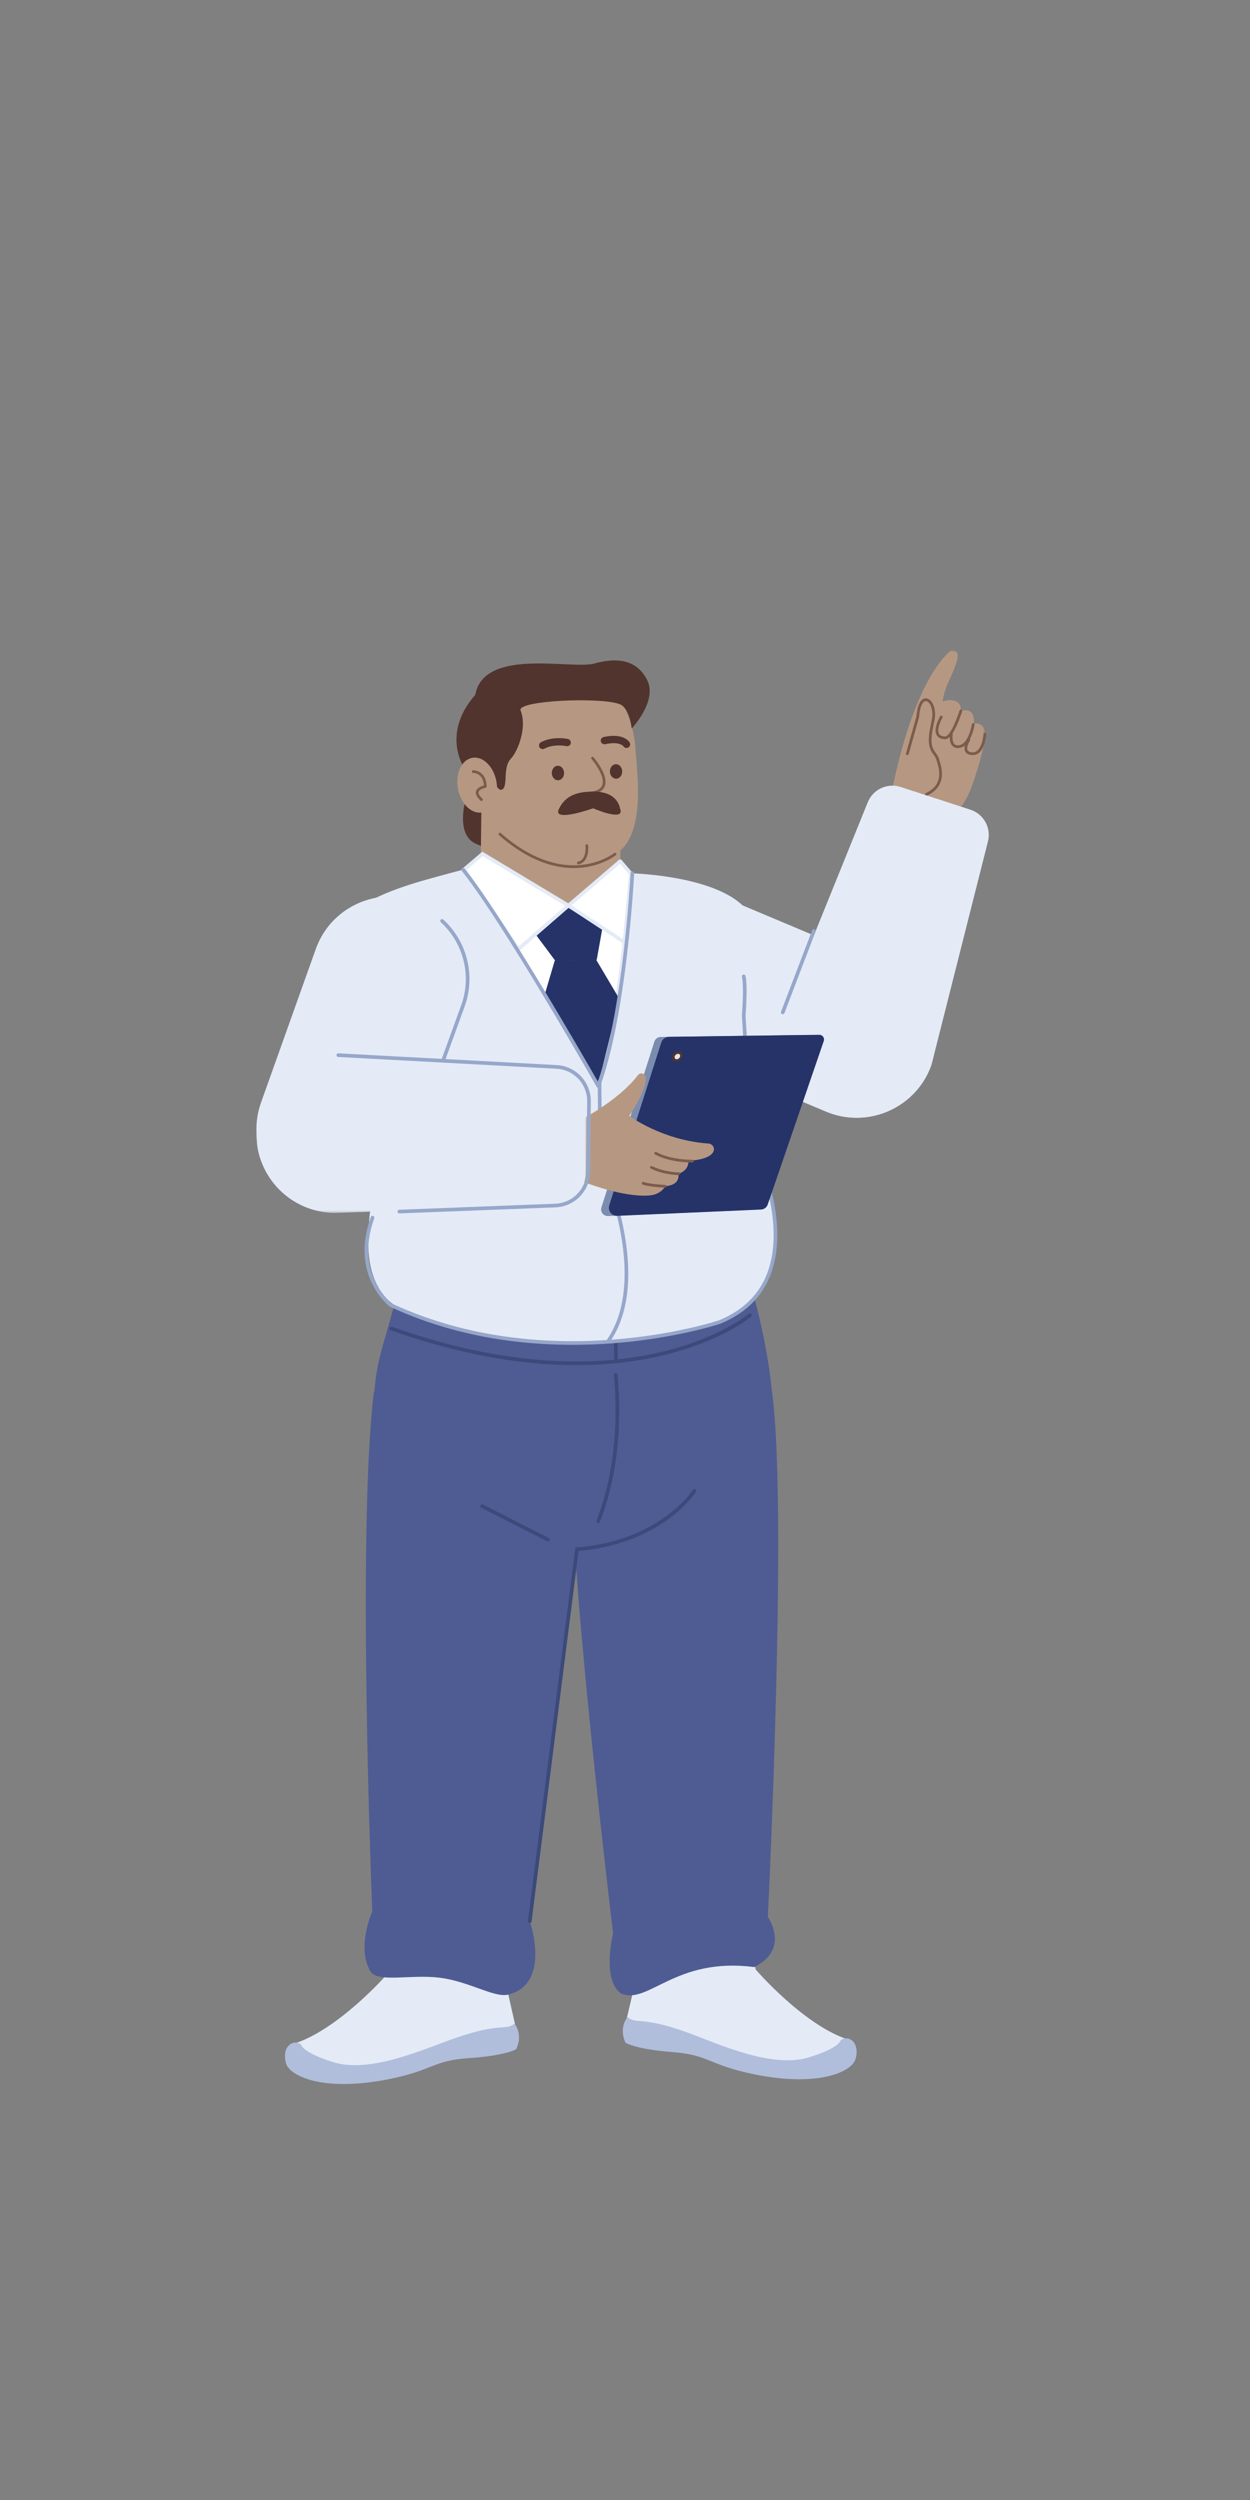 <?xml version="1.0" encoding="UTF-8"?>
<svg width="512px" height="1024px" viewBox="0 0 512 1024" version="1.1" xmlns="http://www.w3.org/2000/svg" xmlns:xlink="http://www.w3.org/1999/xlink">
    <rect x="0" y="0" width="512" height="1024" fill="#808080" stroke="none"/>
    <!-- Generator: Sketch 61.2 (89653) - https://sketch.com -->
    <title>2.人物组件/1.商人/站立/讲解</title>
    <desc>Created with Sketch.</desc>
    <defs>
        <polygon id="path-1" points="1.423 0.889 40.449 0.889 40.449 71.655 1.423 71.655"></polygon>
        <polygon id="path-3" points="0 0.073 135.323 0.073 135.323 64.688 0 64.688"></polygon>
    </defs>
    <g id="2.人物组件/1.商人/站立/讲解" stroke="none" stroke-width="1" fill="none" fill-rule="evenodd">
        <g id="分组" transform="translate(363, 265.611)">
            <mask id="mask-2" fill="white">
                <use xlink:href="#path-1"></use>
            </mask>
            <g id="Clip-2"></g>
            <path d="M1.423,63.256 C1.423,63.256 8.987,16.477 26.266,0.991 C32.123,-0.107 28.06,7.946 25.15,14.444 C23.662,17.768 23.032,21.689 23.032,21.689 C23.032,21.689 30.86,19.177 30.56,25.565 C36.898,23.87 35.884,30.775 35.884,30.775 C35.884,30.775 40.801,29.693 40.429,35.981 C40.172,40.304 37.702,48.739 35.666,54.713 C30.107,71.032 23.516,68.824 20.029,70.127 C11.204,73.423 5.456,71.5 1.423,63.256" id="Fill-1" fill="#B69882" mask="url(#mask-2)"></path>
        </g>
        <path d="M375.386,293.194 C375.873,287.692 377.905,285.039 380.342,286.351 C382.477,287.5 383.607,291.398 382.711,295.353 L382.524,296.193 C381.01,303.163 381.329,305.693 383.06,308.112 L383.307,308.448 C383.966,309.338 384.305,309.9 384.56,310.679 L385.105,312.501 C385.813,314.994 386.049,317.031 385.621,319.076 C385.028,321.909 383.155,324.229 379.743,325.9 C379.464,326.037 379.127,325.922 378.99,325.643 C378.854,325.364 378.969,325.027 379.248,324.89 C382.356,323.368 383.999,321.332 384.52,318.846 C384.88,317.124 384.709,315.362 384.135,313.215 L383.964,312.606 C383.825,312.132 383.574,311.303 383.554,311.235 C383.355,310.55 383.106,310.089 382.572,309.349 L382.259,308.923 C380.226,306.173 379.82,303.364 381.424,295.962 L381.614,295.104 C382.409,291.593 381.43,288.214 379.809,287.341 C378.383,286.574 376.931,288.471 376.508,293.27 L376.482,293.594 L376.463,293.704 L372.2,308.887 C372.116,309.186 371.805,309.36 371.506,309.276 C371.237,309.201 371.069,308.941 371.099,308.672 L371.116,308.583 L375.365,293.449 L375.386,293.194 Z" id="Stroke-3" fill="#7C5B4D" fill-rule="nonzero"></path>
        <path d="M393.726,290.637 C394.023,290.729 394.19,291.043 394.098,291.34 L393.943,291.825 L393.741,292.429 C393.669,292.64 393.593,292.861 393.511,293.09 C393.048,294.399 392.536,295.708 391.988,296.932 C390.697,299.819 389.425,301.789 388.13,302.5 C387.753,302.707 387.369,302.809 386.983,302.79 C383.875,302.637 382.8,300.707 383.336,297.847 C383.491,297.022 383.771,296.153 384.141,295.269 C384.292,294.908 384.451,294.562 384.613,294.236 L384.774,293.917 C384.905,293.665 385.007,293.481 385.068,293.378 C385.225,293.11 385.57,293.021 385.838,293.179 C386.105,293.336 386.195,293.681 386.037,293.949 L385.903,294.188 C385.865,294.259 385.821,294.341 385.773,294.434 C385.57,294.825 385.368,295.253 385.179,295.704 C384.837,296.52 384.58,297.317 384.442,298.054 C384.019,300.312 384.709,301.552 387.038,301.667 C387.202,301.675 387.384,301.626 387.589,301.514 C388.589,300.965 389.771,299.133 390.961,296.473 C391.495,295.279 391.997,293.997 392.451,292.714 L392.676,292.066 L393.023,291.009 C393.115,290.713 393.429,290.546 393.726,290.637 Z" id="Stroke-5" fill="#7C5B4D" fill-rule="nonzero"></path>
        <path d="M398.738,296.206 C399.045,296.256 399.253,296.545 399.203,296.851 L399.127,297.261 L399.021,297.764 C398.981,297.94 398.938,298.123 398.89,298.314 C398.619,299.403 398.272,300.493 397.84,301.514 C396.681,304.253 395.128,306.038 393.061,306.346 C390.749,306.69 389.477,305.475 389.125,303.391 C388.997,302.632 389,301.836 389.082,301.086 L389.12,300.786 C389.128,300.733 389.135,300.689 389.141,300.654 C389.196,300.348 389.489,300.145 389.795,300.201 C390.1,300.256 390.304,300.548 390.248,300.854 L390.212,301.112 C390.208,301.142 390.204,301.174 390.201,301.208 C390.129,301.864 390.126,302.562 390.234,303.204 C390.493,304.738 391.265,305.476 392.895,305.233 C394.47,304.999 395.783,303.489 396.804,301.076 C397.211,300.114 397.541,299.078 397.799,298.042 C397.867,297.77 397.926,297.512 397.976,297.273 L398.024,297.041 C398.06,296.862 398.083,296.735 398.093,296.671 C398.138,296.395 398.376,296.199 398.647,296.199 L398.738,296.206 Z" id="Stroke-7" fill="#7C5B4D" fill-rule="nonzero"></path>
        <path d="M403.458,300.11 C403.768,300.131 404.002,300.399 403.981,300.709 L403.948,301.078 L403.894,301.528 C403.873,301.685 403.849,301.85 403.822,302.02 C403.667,302.995 403.439,303.971 403.125,304.887 C402.117,307.822 400.433,309.554 397.918,309.27 C395.675,309.017 394.8,307.683 395.109,305.809 C395.208,305.205 395.424,304.574 395.72,303.938 C395.816,303.733 395.915,303.537 396.017,303.351 L396.169,303.079 C396.262,302.92 396.336,302.803 396.38,302.736 C396.553,302.477 396.902,302.407 397.16,302.579 C397.419,302.751 397.489,303.101 397.317,303.359 L397.198,303.549 C397.181,303.579 397.162,303.611 397.141,303.646 C397.005,303.88 396.868,304.139 396.74,304.413 C396.483,304.964 396.3,305.502 396.219,305.992 C396.01,307.262 396.477,307.976 398.044,308.153 C399.897,308.362 401.204,307.018 402.061,304.521 C402.352,303.673 402.565,302.759 402.711,301.843 C402.745,301.629 402.773,301.426 402.797,301.235 L402.829,300.959 C402.846,300.801 402.855,300.69 402.859,300.634 C402.88,300.324 403.148,300.09 403.458,300.11 Z" id="Stroke-9" fill="#7C5B4D" fill-rule="nonzero"></path>
        <path d="M380.614,438.075 L380.614,438.075 C387.535,421.629 379.814,402.684 363.367,395.763 L301.805,369.854 C285.359,362.933 266.414,370.653 259.493,387.101 C252.571,403.547 260.293,422.49 276.739,429.413 L338.302,455.322 C354.748,462.243 373.693,454.521 380.614,438.075" id="Fill-11" fill="#E4EBF7"></path>
        <path d="M397.495,331.654 L368.872,322.342 C363.446,320.577 357.58,323.31 355.438,328.599 L320.612,414.66 C314.648,431.476 323.446,449.944 340.262,455.91 C356.876,461.802 375.101,453.286 381.29,436.866 C381.442,436.464 381.566,436.05 381.671,435.633 L404.668,344.65 C406.069,339.105 402.932,333.424 397.495,331.654" id="Fill-13" fill="#E4EBF7"></path>
        <path d="M309.624,806.825 C309.624,806.825 329.133,829.455 347.262,835.356 C357.417,838.664 341.235,850.238 319.599,846.357 C295.036,841.95 301.023,837.179 280.003,837.572 C267.718,837.803 255.148,833.363 255.148,833.363 L260.356,811.343 C260.356,811.343 286.321,725.97 309.624,806.825" id="Fill-15" fill="#E4EBF7"></path>
        <path d="M344.353,835.64 C344.353,835.64 344.11,838.805 331.159,842.73 C316.072,847.304 294.66,837.318 282.037,832.692 C262.594,825.569 260.491,829.307 257.029,826.193 C253.195,831.207 256.249,836.727 256.249,836.727 C256.249,836.727 260.307,839.364 275.433,840.527 C290.554,841.689 290.022,845.745 308.73,849.597 C335.083,855.023 348.991,848.681 350.451,843.302 C352.288,836.535 347.61,833.325 344.353,835.64" id="Fill-17" fill="#B0BEDC"></path>
        <path d="M158.305,808.945 C158.305,808.945 138.569,831.378 120.381,837.096 C110.193,840.298 126.258,852.037 147.931,848.374 C172.537,844.216 166.599,839.383 187.613,839.991 C199.896,840.345 212.511,836.032 212.511,836.032 L207.525,813.961 C207.525,813.961 184.347,731.529 158.305,808.945" id="Fill-19" fill="#E4EBF7"></path>
        <path d="M123.286,837.407 C123.286,837.407 123.498,840.574 136.408,844.631 C151.447,849.356 172.96,839.588 185.629,835.09 C205.143,828.163 207.208,831.923 210.7,828.844 C214.485,833.897 211.375,839.386 211.375,839.386 C211.375,839.386 207.289,841.982 192.154,842.992 C177.021,844.001 177.511,848.062 158.767,851.723 C132.36,856.882 118.518,850.4 117.112,845.008 C115.344,838.222 120.052,835.06 123.286,837.407" id="Fill-21" fill="#B0BEDC"></path>
        <path d="M314.51,785.172 C314.51,785.172 325.485,563.014 312.107,557.595 C293.547,550.078 237.689,570.586 234.861,601.996 C232.035,633.408 251.117,791.944 251.117,791.944 C251.117,791.944 246.33,811.042 254.471,816.596 C265.665,821.172 276.627,801.517 308.943,805.712 C323.832,798.284 314.51,785.172 314.51,785.172" id="Fill-23" fill="#4E5C93"></path>
        <path d="M239.536,605.928 L216.994,786.902 C216.994,786.902 226.032,812.627 208.086,817.004 C202.504,818.366 192.178,811.604 180.208,810.087 C168.238,808.571 154.626,812.3 151.722,807.434 C145.914,797.703 152.476,782.859 152.476,782.859 C152.476,782.859 146.214,629.99 152.992,571.322 C155.749,547.47 235.467,571.503 239.536,605.928" id="Fill-25" fill="#4E5C93"></path>
        <path d="M308.044,528.263 C308.044,528.263 320.836,571.445 315.162,593.973 C310.579,612.161 263.359,633.945 234.684,635.531 C219.294,636.383 163.894,620.253 157.029,598.1 C150.28,576.326 153.898,560.829 157.576,548.433 C160.228,539.495 163.257,527.787 163.257,527.787 C163.257,527.787 295.393,528.963 308.044,528.263" id="Fill-27" fill="#4E5C93"></path>
        <path d="M284.873,609.967 C285.224,610.187 285.329,610.65 285.109,611.001 L284.966,611.219 L284.911,611.299 C284.752,611.53 284.561,611.797 284.337,612.097 C283.699,612.948 282.921,613.893 281.996,614.909 C279.361,617.804 276.077,620.695 272.103,623.392 C262.993,629.572 251.687,633.794 238.008,635.192 L236.991,635.289 L217.737,786.997 C217.69,787.374 217.37,787.65 217.001,787.653 L216.899,787.647 C216.522,787.599 216.247,787.279 216.243,786.91 L216.249,786.808 L235.58,634.501 C235.624,634.15 235.908,633.878 236.261,633.848 C250.409,632.65 262.002,628.431 271.26,622.15 C275.134,619.523 278.329,616.709 280.886,613.9 C281.779,612.919 282.527,612.011 283.136,611.198 L283.429,610.799 C283.519,610.674 283.6,610.558 283.673,610.451 L283.839,610.203 C284.059,609.851 284.522,609.746 284.873,609.967 Z" id="Stroke-29" fill="#3B4A7A" fill-rule="nonzero"></path>
        <path d="M252.081,562.364 C252.492,562.314 252.866,562.606 252.917,563.017 L252.992,563.698 L253.096,564.787 C253.154,565.434 253.211,566.147 253.265,566.923 C254.264,581.225 253.397,597.41 249.237,612.756 C248.235,616.454 247.055,620.008 245.689,623.398 C245.534,623.782 245.098,623.968 244.713,623.813 C244.329,623.658 244.143,623.221 244.298,622.837 C245.641,619.503 246.802,616.006 247.79,612.363 C251.899,597.205 252.757,581.177 251.769,567.028 L251.67,565.718 C251.637,565.304 251.603,564.914 251.568,564.548 L251.458,563.459 C251.446,563.35 251.436,563.263 251.428,563.2 C251.378,562.789 251.67,562.415 252.081,562.364 Z" id="Stroke-31" fill="#3B4A7A" fill-rule="nonzero"></path>
        <path d="M196.766,616.556 C196.938,616.217 197.332,616.066 197.68,616.187 L197.774,616.227 L224.759,629.961 C225.128,630.149 225.275,630.601 225.087,630.97 C224.915,631.308 224.521,631.46 224.173,631.338 L224.079,631.298 L197.094,617.564 C196.725,617.376 196.578,616.925 196.766,616.556 Z" id="Stroke-33" fill="#3B4A7A" fill-rule="nonzero"></path>
        <path d="M306.676,538.18 C306.993,537.914 307.466,537.956 307.732,538.274 C307.998,538.591 307.956,539.064 307.639,539.33 L307.345,539.566 L307.039,539.802 C306.875,539.927 306.695,540.061 306.498,540.206 C305.565,540.888 304.446,541.647 303.142,542.463 C299.425,544.788 294.96,547.111 289.745,549.277 C276.046,554.968 259.704,558.576 240.704,559.1 C216.514,559.767 189.633,555.353 160.046,544.864 C159.656,544.725 159.451,544.297 159.59,543.906 C159.728,543.516 160.157,543.312 160.547,543.45 C189.963,553.879 216.661,558.262 240.663,557.6 C259.476,557.081 275.637,553.513 289.169,547.892 C294.307,545.758 298.698,543.474 302.346,541.191 L303.168,540.669 C303.962,540.156 304.674,539.67 305.304,539.218 L305.968,538.731 L306.419,538.386 C306.55,538.283 306.636,538.214 306.676,538.18 Z" id="Stroke-35" fill="#3B4A7A" fill-rule="nonzero"></path>
        <path d="M251.792,531.472 C252.172,531.464 252.491,531.74 252.549,532.105 L252.558,532.207 L253.068,556.711 C253.076,557.125 252.747,557.467 252.333,557.476 C251.954,557.484 251.634,557.208 251.577,556.843 L251.568,556.742 L251.058,532.238 C251.049,531.824 251.378,531.481 251.792,531.472 Z" id="Stroke-37" fill="#3B4A7A" fill-rule="nonzero"></path>
        <path d="M307.386,527.548 C307.8,527.527 308.152,527.845 308.174,528.259 C308.193,528.638 307.927,528.966 307.564,529.034 L307.463,529.046 L163.62,536.404 C163.207,536.425 162.854,536.107 162.832,535.693 C162.813,535.314 163.079,534.986 163.442,534.918 L163.544,534.906 L307.386,527.548 Z" id="Stroke-39" fill="#3B4A7A" fill-rule="nonzero"></path>
        <path d="M190.761,327.398 C190.761,327.398 186.489,341.455 194.622,345.463 C201.771,348.985 208.623,347.624 209.208,337.891 C209.793,328.159 205.705,301.651 199.395,302.663 C193.086,303.677 190.761,327.398 190.761,327.398" id="Fill-41" fill="#51342D"></path>
        <path d="M226.799,354.685 C226.799,354.685 242.867,356.089 252.767,349.411 C264.65,341.397 260.835,315.871 260.351,307.53 C259.503,292.894 252.888,285.285 252.888,285.285 C252.888,285.285 246.15,273.097 220.518,273.781 C194.888,274.465 194.607,298.29 194.9,309.276 C195.192,320.26 198.534,341.043 205.512,346.551 C213.935,353.196 226.799,354.685 226.799,354.685" id="Fill-43" fill="#B69882"></path>
        <path d="M258.734,298.412 C258.734,298.412 269.426,287.133 265.074,278.547 C260.723,269.961 252.459,269.265 243.366,271.797 C234.273,274.331 198.239,265.095 194.697,284.547 C179.588,301.898 191.298,316.401 191.298,316.401 C191.298,316.401 197.546,309.153 199.994,315.042 C202.44,320.931 204.339,324.927 206.121,323.046 C207.903,321.167 206.058,314.144 209.177,310.854 C212.295,307.565 216.005,297.575 213.189,290.924 C212.163,286.829 246.48,285.455 253.889,288.464 C258.066,290.162 258.734,298.412 258.734,298.412" id="Fill-45" fill="#51342D"></path>
        <path d="M247.248,301.886 C251.327,301.008 254.308,301.378 256.321,302.617 C257.147,303.126 257.66,303.682 257.919,304.138 C258.33,304.858 258.079,305.774 257.359,306.184 C256.682,306.57 255.83,306.37 255.391,305.746 L255.313,305.623 C255.292,305.586 255.123,305.403 254.748,305.172 C253.441,304.367 251.244,304.094 247.879,304.819 C247.07,304.993 246.272,304.478 246.097,303.668 C245.923,302.858 246.438,302.06 247.248,301.886 Z" id="Stroke-47" fill="#51342D" fill-rule="nonzero"></path>
        <path d="M223.991,303.026 C226.509,302.271 229.139,302.195 231.565,302.511 L231.958,302.567 C232.258,302.612 232.491,302.656 232.646,302.691 C233.455,302.87 233.965,303.671 233.786,304.48 C233.606,305.289 232.805,305.799 231.996,305.619 L231.744,305.571 C231.598,305.546 231.407,305.516 231.177,305.486 C229.134,305.22 226.904,305.284 224.852,305.899 C224.188,306.098 223.563,306.351 222.982,306.662 C222.251,307.052 221.342,306.776 220.952,306.045 C220.562,305.314 220.839,304.405 221.569,304.015 C222.332,303.608 223.142,303.28 223.991,303.026 Z" id="Stroke-49" fill="#51342D" fill-rule="nonzero"></path>
        <path d="M242.316,310.1 C242.55,309.896 242.905,309.92 243.109,310.155 L243.324,310.41 C243.491,310.613 243.677,310.845 243.876,311.104 C244.446,311.842 245.016,312.648 245.548,313.494 C246.429,314.894 247.119,316.267 247.547,317.568 C249.098,322.286 246.977,325.337 240.268,325.516 C239.958,325.525 239.699,325.28 239.691,324.969 C239.683,324.659 239.928,324.4 240.238,324.392 C246.191,324.233 247.795,321.924 246.478,317.919 C246.083,316.716 245.432,315.422 244.596,314.093 C244.084,313.279 243.535,312.503 242.986,311.791 L242.709,311.438 L242.456,311.126 C242.361,311.011 242.295,310.933 242.261,310.893 C242.057,310.659 242.081,310.304 242.316,310.1 Z" id="Stroke-51" fill="#7C5B4D" fill-rule="nonzero"></path>
        <path d="M226.014,316.69 C226.058,318.334 227.22,319.634 228.611,319.598 C230.001,319.561 231.093,318.199 231.048,316.556 C231.005,314.912 229.842,313.61 228.452,313.648 C227.061,313.685 225.971,315.047 226.014,316.69" id="Fill-53" fill="#51342D"></path>
        <path d="M249.815,316.055 C249.859,317.699 251.021,318.999 252.412,318.963 C253.802,318.926 254.894,317.564 254.849,315.921 C254.806,314.277 253.643,312.975 252.253,313.013 C250.862,313.05 249.772,314.412 249.815,316.055" id="Fill-55" fill="#51342D"></path>
        <path d="M253.96,328.531 L254.111,355.084 C254.196,370.222 242.47,382.805 227.364,383.789 C210.738,384.872 196.708,371.572 196.9,354.913 L197.219,327.535 L253.96,328.531 Z" id="Fill-57" fill="#B69882"></path>
        <path d="M253.936,331.066 C253.936,331.066 253.2,324.607 244.179,324.285 C236.386,324.006 231.478,325.887 228.879,331.453 C226.279,337.018 242.952,331.078 242.952,331.078 C242.952,331.078 256.383,336.955 253.936,331.066" id="Fill-59" fill="#51342D"></path>
        <path d="M187.571,323.004 C188.684,329.182 193.115,333.556 197.471,332.772 C201.825,331.987 204.455,326.344 203.343,320.164 C202.23,313.986 197.798,309.613 193.443,310.398 C189.087,311.181 186.458,316.825 187.571,323.004" id="Fill-61" fill="#B69882"></path>
        <path d="M204.344,341.29 C204.549,341.056 204.904,341.033 205.138,341.238 C213.983,349.004 222.566,353.09 230.757,354.147 C236.924,354.943 242.441,353.984 247.175,351.901 C248.425,351.351 249.521,350.763 250.453,350.175 C250.696,350.022 250.915,349.877 251.108,349.743 L251.293,349.613 C251.431,349.514 251.522,349.445 251.564,349.411 C251.806,349.216 252.16,349.255 252.355,349.497 C252.549,349.739 252.511,350.093 252.269,350.288 L252.036,350.463 L251.949,350.527 C251.696,350.709 251.397,350.91 251.053,351.127 C250.075,351.743 248.931,352.358 247.629,352.931 C242.716,355.093 236.996,356.086 230.613,355.262 C222.192,354.176 213.403,349.992 204.396,342.083 C204.162,341.878 204.139,341.523 204.344,341.29 Z" id="Stroke-63" fill="#7C5B4D" fill-rule="nonzero"></path>
        <path d="M240.293,345.798 C240.602,345.761 240.881,345.982 240.917,346.29 L240.944,346.601 C241.018,347.7 240.954,348.939 240.644,350.127 C240.112,352.169 238.949,353.597 237.013,354.039 C236.71,354.108 236.408,353.918 236.339,353.615 C236.27,353.312 236.46,353.011 236.763,352.942 C238.232,352.607 239.12,351.516 239.555,349.843 C239.799,348.908 239.872,347.915 239.839,347.011 L239.822,346.676 C239.813,346.551 239.805,346.464 239.8,346.422 C239.764,346.114 239.984,345.834 240.293,345.798 Z" id="Stroke-65" fill="#7C5B4D" fill-rule="nonzero"></path>
        <path d="M196.601,316.327 C198.249,317.369 199.26,319.251 199.336,322.102 C199.343,322.363 199.169,322.594 198.917,322.661 C196.909,323.19 196.05,323.872 196.013,324.614 C195.98,325.267 196.536,326.131 197.601,327.123 C197.829,327.335 197.841,327.691 197.63,327.918 C197.418,328.146 197.062,328.158 196.835,327.946 C195.545,326.745 194.835,325.641 194.889,324.558 C194.952,323.306 196.018,322.367 198.091,321.727 L198.19,321.697 L198.179,321.53 C198.012,319.493 197.282,318.168 196.163,317.386 L196,317.278 C195.269,316.816 194.525,316.637 193.98,316.617 L193.837,316.615 C193.528,316.623 193.27,316.378 193.261,316.067 C193.254,315.788 193.452,315.551 193.718,315.5 L193.821,315.49 C194.573,315.48 195.59,315.688 196.601,316.327 Z" id="Stroke-67" fill="#7C5B4D" fill-rule="nonzero"></path>
        <path d="M307.345,463.119 C307.345,463.119 339.988,529.285 287.965,543.661 C262.951,550.573 242.476,551.167 223.999,550.017 C183.604,547.498 163.271,537.304 158.248,531.774 C144.754,516.924 153.433,491.977 155.122,464.949 C157.142,432.61 129.713,388.923 147.52,371.188 C160.906,363.195 175.282,360.199 193.255,355.237 C206.975,351.45 216.262,376.243 229.721,376.044 C240.893,375.88 247.738,357.285 258.172,357.675 C272.665,358.215 299.561,361.897 307.163,374.568 C307.163,374.568 310.801,397.9 303.28,433.794 C303.28,433.794 308.495,448.836 307.345,463.119" id="Fill-69" fill="#E4EBF7"></path>
        <path d="M256.676,363.808 C256.676,363.808 253.938,417.396 244.047,442.585 C213.333,389.326 193.46,357.301 192.62,357.207 L230.657,373.513 L256.676,363.808 Z" id="Fill-71" fill="#FFFFFF"></path>
        <polygon id="Fill-73" fill="#253368" points="246.732 380.238 233.385 370.877 219.335 382.659 227.421 393.503 244.419 393.144"></polygon>
        <polygon id="Fill-75" fill="#253368" points="253.668 409.093 244.116 392.983 227.229 393.433 223.369 406.522 245.029 444.249"></polygon>
        <polygon id="Fill-77" fill="#FFFFFF" points="254.899 384.838 232.008 371.366 253.815 354.73 257.571 358.291"></polygon>
        <polygon id="Fill-79" fill="#FFFFFF" points="232.008 371.366 212.695 386.526 192.198 357.218 196.285 352.04"></polygon>
        <polygon id="Fill-81" fill="#FFFFFF" points="255.756 385.912 232.841 370.921 254.043 352.752 258.405 357.846"></polygon>
        <path d="M253.555,352.182 L232.353,370.352 C231.973,370.677 232.012,371.275 232.43,371.549 L255.346,386.54 C255.818,386.849 256.45,386.545 256.503,385.983 L259.152,357.916 C259.171,357.714 259.107,357.512 258.975,357.358 L254.613,352.264 C254.344,351.949 253.87,351.913 253.555,352.182 Z M253.961,353.809 L257.628,358.091 L255.126,384.603 L234.087,370.84 L253.961,353.809 Z" id="Stroke-83" fill="#E4EBF7" fill-rule="nonzero"></path>
        <polygon id="Fill-85" fill="#FFFFFF" points="232.84 370.921 212.316 388.762 190.089 356.167 197.631 349.75"></polygon>
        <path d="M234.111,370.81 L197.556,348.829 L189.09,356.033 L212.172,389.881 L234.111,370.81 Z M197.707,350.67 L231.569,371.031 L212.46,387.642 L191.088,356.301 L197.707,350.67 Z" id="Stroke-87" fill="#E4EBF7" fill-rule="nonzero"></path>
        <path d="M245.555,442.358 C245.935,442.355 246.251,442.634 246.304,443 L246.312,443.102 L246.603,475.045 L246.91,475.743 L247.332,476.733 C247.556,477.269 247.793,477.849 248.041,478.47 L248.229,478.943 C249.493,482.148 250.758,485.715 251.937,489.553 C255.249,500.327 257.263,511.093 257.335,521.162 C257.415,532.499 255.002,542.25 249.626,549.915 C249.388,550.254 248.92,550.336 248.581,550.098 C248.242,549.86 248.16,549.392 248.398,549.053 C253.574,541.674 255.913,532.222 255.835,521.173 C255.764,511.269 253.776,500.639 250.504,489.994 C249.433,486.511 248.292,483.254 247.146,480.294 L246.834,479.494 C246.396,478.385 245.99,477.401 245.626,476.554 L245.173,475.523 C245.143,475.459 245.123,475.391 245.113,475.322 L245.104,475.217 L244.812,443.115 C244.808,442.701 245.141,442.362 245.555,442.358 Z" id="Stroke-89" fill="#96A7CA" fill-rule="nonzero"></path>
        <path d="M304.463,399.177 C304.867,399.085 305.269,399.338 305.361,399.741 C305.717,401.304 305.843,403.877 305.795,407.216 C305.774,408.686 305.72,410.24 305.641,411.82 L305.591,412.771 C305.554,413.443 305.514,414.081 305.474,414.675 L305.381,415.963 L308.364,466.628 L308.731,467.377 L309.036,468.021 C309.298,468.58 309.579,469.196 309.874,469.866 C311.055,472.541 312.235,475.525 313.337,478.743 C316.588,488.241 318.495,497.761 318.374,506.668 C318.148,523.208 310.949,535.661 294.996,542.219 L294.284,542.447 C294.137,542.493 293.978,542.542 293.808,542.594 L293.052,542.822 C292.264,543.055 291.382,543.307 290.411,543.572 C286.715,544.582 282.477,545.591 277.762,546.533 C263.556,549.371 248.138,551.006 232.098,550.824 C211.35,550.589 191.165,547.305 172.137,540.355 C168.369,538.979 164.661,537.463 161.016,535.804 L159.652,535.175 L159.514,535.091 L159.282,534.904 C159.215,534.848 159.138,534.782 159.053,534.708 C158.701,534.401 158.312,534.036 157.894,533.611 C156.705,532.404 155.518,530.962 154.411,529.284 C149.055,521.164 147.458,510.864 151.88,498.483 C152.019,498.093 152.449,497.89 152.839,498.029 C153.229,498.169 153.432,498.598 153.293,498.988 C149.036,510.906 150.557,520.717 155.663,528.458 C156.714,530.051 157.839,531.419 158.963,532.559 C159.354,532.956 159.715,533.295 160.039,533.577 L160.316,533.813 L160.365,533.852 L161.807,534.516 C164.854,535.899 167.946,537.18 171.081,538.363 L172.652,538.946 C191.51,545.834 211.528,549.091 232.115,549.324 C248.043,549.505 263.359,547.881 277.468,545.062 C281.836,544.19 285.79,543.259 289.276,542.325 L290.015,542.125 C291.136,541.819 292.134,541.532 293.005,541.27 L294.473,540.814 C309.779,534.52 316.656,522.624 316.874,506.648 C316.993,497.936 315.118,488.577 311.918,479.229 C310.939,476.371 309.898,473.701 308.851,471.272 L308.502,470.471 C308.211,469.812 307.936,469.207 307.678,468.658 L307.239,467.737 C307.109,467.472 307.015,467.283 306.958,467.174 C306.926,467.112 306.903,467.046 306.89,466.978 L306.876,466.875 L303.881,416.001 L303.882,415.896 L303.948,415.007 C303.997,414.3 304.047,413.52 304.093,412.687 C304.198,410.8 304.271,408.935 304.295,407.194 L304.304,406.371 C304.319,403.547 304.191,401.362 303.898,400.075 C303.806,399.671 304.059,399.269 304.463,399.177 Z" id="Stroke-91" fill="#96A7CA" fill-rule="nonzero"></path>
        <path d="M189.199,355.591 C189.523,355.333 189.995,355.386 190.253,355.71 L190.804,356.406 C196.287,363.402 203.926,374.848 213.194,389.729 L213.667,390.488 C214.913,392.494 216.183,394.551 217.474,396.656 C223.029,405.716 228.776,415.336 234.46,425.03 L237.078,429.508 C238.309,431.619 239.487,433.648 240.606,435.582 L243.636,440.84 L244.891,443.031 L245.008,442.702 C247.862,434.522 250.314,423.996 252.389,411.653 L252.714,409.687 C254.454,398.972 255.83,387.534 256.882,376.053 L257.076,373.9 C257.394,370.286 257.661,366.891 257.88,363.775 L258.062,361.072 L258.229,358.334 L258.267,357.636 C258.288,357.223 258.641,356.904 259.055,356.925 C259.468,356.946 259.787,357.299 259.765,357.713 L259.7,358.889 C259.66,359.572 259.613,360.334 259.559,361.168 L259.376,363.88 C259.157,367.004 258.889,370.408 258.57,374.032 C257.492,386.267 256.05,398.503 254.195,409.927 C251.88,424.175 249.082,436.136 245.747,445.075 C245.537,445.636 244.8,445.727 244.452,445.274 L244.279,444.984 L242.045,441.081 L239.308,436.333 C238.35,434.677 237.348,432.95 236.306,431.163 L235.783,430.264 C229.693,419.82 223.486,409.376 217.479,399.539 L216.195,397.44 C215.422,396.179 214.656,394.934 213.898,393.708 L211.453,389.772 C202.113,374.803 194.462,363.394 189.08,356.645 C188.822,356.321 188.875,355.849 189.199,355.591 Z" id="Stroke-93" fill="#96A7CA" fill-rule="nonzero"></path>
        <path d="M216.829,478.739 C235.385,474.655 251.069,474.254 263.39,476.059 L264.024,476.154 C265.391,476.365 266.6,476.589 267.646,476.815 L268.482,477.005 L269.248,477.198 C269.327,477.219 269.386,477.236 269.425,477.247 C269.822,477.364 270.05,477.78 269.934,478.178 C269.817,478.575 269.4,478.803 269.003,478.686 L268.686,478.601 L268.134,478.464 C267.998,478.431 267.854,478.398 267.701,478.364 L266.939,478.199 C266.014,478.007 264.965,477.817 263.795,477.637 C251.559,475.751 235.841,476.09 217.151,480.204 C216.747,480.293 216.347,480.037 216.258,479.632 C216.168,479.228 216.424,478.828 216.829,478.739 Z" id="Stroke-95" fill="#96A7CA" fill-rule="nonzero"></path>
        <path d="M259.545,467.488 C259.574,467.901 259.263,468.26 258.85,468.29 L255.535,468.516 L252.42,468.72 C250.84,468.821 249.232,468.92 247.623,469.015 L243.745,469.236 L239.877,469.435 C233.949,469.72 229.734,469.82 227.797,469.678 C227.384,469.648 227.074,469.289 227.104,468.876 C227.134,468.463 227.493,468.152 227.906,468.182 L228.39,468.21 C230.671,468.312 235.353,468.17 241.736,467.84 L244.611,467.686 C245.565,467.633 246.541,467.577 247.534,467.518 C249.141,467.423 250.747,467.324 252.325,467.223 L258.744,466.793 C259.157,466.764 259.515,467.075 259.545,467.488 Z" id="Stroke-97" fill="#96A7CA" fill-rule="nonzero"></path>
        <path d="M126.498,492.867 L126.498,492.867 C109.692,486.872 100.927,468.387 106.923,451.581 L129.364,388.671 C135.36,371.865 153.843,363.101 170.65,369.096 C187.456,375.092 196.221,393.576 190.225,410.382 L167.784,473.292 C161.788,490.098 143.304,498.863 126.498,492.867" id="Fill-99" fill="#E4EBF7"></path>
        <path d="M180.522,376.705 C180.802,376.4 181.276,376.38 181.582,376.66 C191.177,385.47 194.785,399.188 190.515,411.702 L190.362,412.138 L181.632,436.204 C181.491,436.593 181.061,436.794 180.672,436.653 C180.315,436.524 180.116,436.151 180.194,435.79 L180.222,435.692 L188.951,411.63 C193.251,399.576 189.834,386.273 180.567,377.765 C180.262,377.485 180.242,377.01 180.522,376.705 Z" id="Stroke-101" fill="#96A7CA" fill-rule="nonzero"></path>
        <path d="M332.648,381.057 C332.796,380.67 333.229,380.477 333.616,380.624 C333.971,380.76 334.163,381.135 334.079,381.495 L334.049,381.593 L321.313,414.927 C321.165,415.314 320.731,415.508 320.344,415.36 C319.99,415.225 319.797,414.849 319.881,414.489 L319.911,414.392 L332.648,381.057 Z" id="Stroke-103" fill="#96A7CA" fill-rule="nonzero"></path>
        <path d="M246.337,494.526 L268.04,426.633 C268.399,425.514 269.431,424.749 270.607,424.734 L331.466,423.909 C333.356,423.883 334.7,425.74 334.087,427.527 L311.431,493.617 C311.066,494.68 310.088,495.411 308.966,495.46 L249.058,498.088 C247.159,498.171 245.758,496.336 246.337,494.526" id="Fill-105" fill="#7B8DAF"></path>
        <path d="M249.545,493.698 L270.87,426.988 C271.304,425.634 272.555,424.707 273.977,424.687 L335.588,423.853 C336.911,423.837 337.851,425.134 337.422,426.385 L314.451,493.387 C314.048,494.565 312.965,495.375 311.723,495.429 L252.842,498.01 C250.541,498.112 248.843,495.891 249.545,493.698" id="Fill-107" fill="#253368"></path>
        <path d="M279.212,431.116 C279.901,431.882 279.653,433.228 278.659,434.123 C277.664,435.017 276.299,435.121 275.611,434.356 C274.921,433.589 275.168,432.242 276.164,431.348 C277.159,430.454 278.524,430.349 279.212,431.116" id="Fill-109" fill="#51342D"></path>
        <path d="M278.395,431.917 C278.752,432.315 278.624,433.014 278.108,433.479 C277.591,433.944 276.883,433.996 276.524,433.599 C276.167,433.201 276.296,432.502 276.812,432.039 C277.328,431.574 278.038,431.52 278.395,431.917" id="Fill-111" fill="#E1E7F3"></path>
        <path d="M272.436,485.902 C276.249,485.532 278.254,483.939 277.894,480.762 C282.481,479.317 281.967,475.432 281.967,475.432 C281.967,475.432 290.797,475.297 292.282,471.525 C292.86,470.059 291.741,468.492 290.169,468.385 C271.252,467.103 257.766,457.08 257.766,457.08 C257.766,457.08 265.201,446.158 264.415,441.12 C264.183,439.629 262.234,439.147 261.322,440.349 C253.525,450.642 237.886,458.712 237.886,458.712 C237.886,458.712 219.114,476.299 239.476,484.276 C239.476,484.276 254.998,490.461 265.807,489.678 C270.924,489.307 272.436,485.902 272.436,485.902" id="Fill-113" fill="#B69882"></path>
        <path d="M268.077,472.092 C268.228,471.821 268.571,471.724 268.842,471.876 C270.198,472.633 271.782,473.251 273.549,473.738 C275.654,474.319 277.915,474.691 280.191,474.893 C281.5,475.01 282.589,475.053 283.35,475.055 L283.575,475.055 C283.886,475.05 284.141,475.299 284.145,475.609 C284.149,475.889 283.948,476.124 283.681,476.171 L283.59,476.18 L283.087,476.177 C282.902,476.174 282.689,476.169 282.452,476.161 C281.726,476.136 280.933,476.089 280.091,476.014 C277.753,475.806 275.427,475.424 273.249,474.823 C271.401,474.312 269.735,473.663 268.293,472.858 C268.022,472.706 267.925,472.363 268.077,472.092 Z" id="Stroke-115" fill="#7C5B4D" fill-rule="nonzero"></path>
        <path d="M266.297,477.902 C266.432,477.623 266.768,477.506 267.048,477.641 C267.223,477.725 267.4,477.808 267.578,477.888 C269.826,478.902 272.24,479.553 274.664,479.91 C276.162,480.13 277.361,480.201 278.107,480.196 C278.427,480.192 278.682,480.44 278.686,480.751 C278.69,481.031 278.489,481.265 278.223,481.313 L278.131,481.321 L277.922,481.321 L277.49,481.311 C276.719,481.284 275.699,481.199 274.501,481.023 C271.98,480.652 269.467,479.974 267.115,478.914 C266.928,478.829 266.742,478.743 266.559,478.654 C266.279,478.518 266.162,478.182 266.297,477.902 Z" id="Stroke-117" fill="#7C5B4D" fill-rule="nonzero"></path>
        <path d="M262.929,484.398 C263.064,484.118 263.401,484.001 263.68,484.136 C264.307,484.439 265.779,484.72 267.783,484.951 C268.601,485.046 269.468,485.127 270.344,485.197 L271.285,485.267 L272.465,485.341 C272.775,485.357 273.013,485.621 272.998,485.931 C272.982,486.241 272.717,486.48 272.407,486.464 L271.483,486.408 C271.303,486.396 271.116,486.383 270.921,486.369 C269.808,486.289 268.695,486.189 267.654,486.069 L266.925,485.98 C265.164,485.752 263.882,485.483 263.191,485.149 C262.911,485.014 262.794,484.678 262.929,484.398 Z" id="Stroke-119" fill="#7C5B4D" fill-rule="nonzero"></path>
        <g id="分组" transform="translate(105, 432.111)">
            <mask id="mask-4" fill="white">
                <use xlink:href="#path-3"></use>
            </mask>
            <g id="Clip-122"></g>
            <path d="M135.323,19.031 L135.031,47.813 C134.955,55.316 128.985,61.429 121.485,61.681 L31.981,64.688 C14.139,64.508 -0.179,49.897 0.001,32.054 C0.183,14.212 14.793,-0.107 32.635,0.074 L122.061,4.894 C129.553,5.297 135.399,11.53 135.323,19.031" id="Fill-121" fill="#E4EBF7" mask="url(#mask-4)"></path>
        </g>
        <path d="M138.609,431.436 L228.033,436.255 C235.819,436.674 241.917,443.069 242.004,450.829 L242.004,451.149 L241.713,479.933 C241.633,487.729 235.511,494.101 227.766,494.526 L227.447,494.54 L163.598,497.013 C163.184,497.028 162.835,496.706 162.819,496.292 C162.805,495.913 163.074,495.588 163.438,495.524 L163.54,495.514 L227.393,493.041 C234.383,492.806 239.971,487.189 240.206,480.234 L240.213,479.917 L240.504,451.134 C240.575,444.139 235.207,438.311 228.268,437.774 L227.952,437.753 L138.528,432.933 C138.114,432.911 137.797,432.558 137.819,432.144 C137.84,431.765 138.138,431.467 138.507,431.437 L138.609,431.436 Z" id="Stroke-123" fill="#96A7CA" fill-rule="nonzero"></path>
    </g>
</svg>